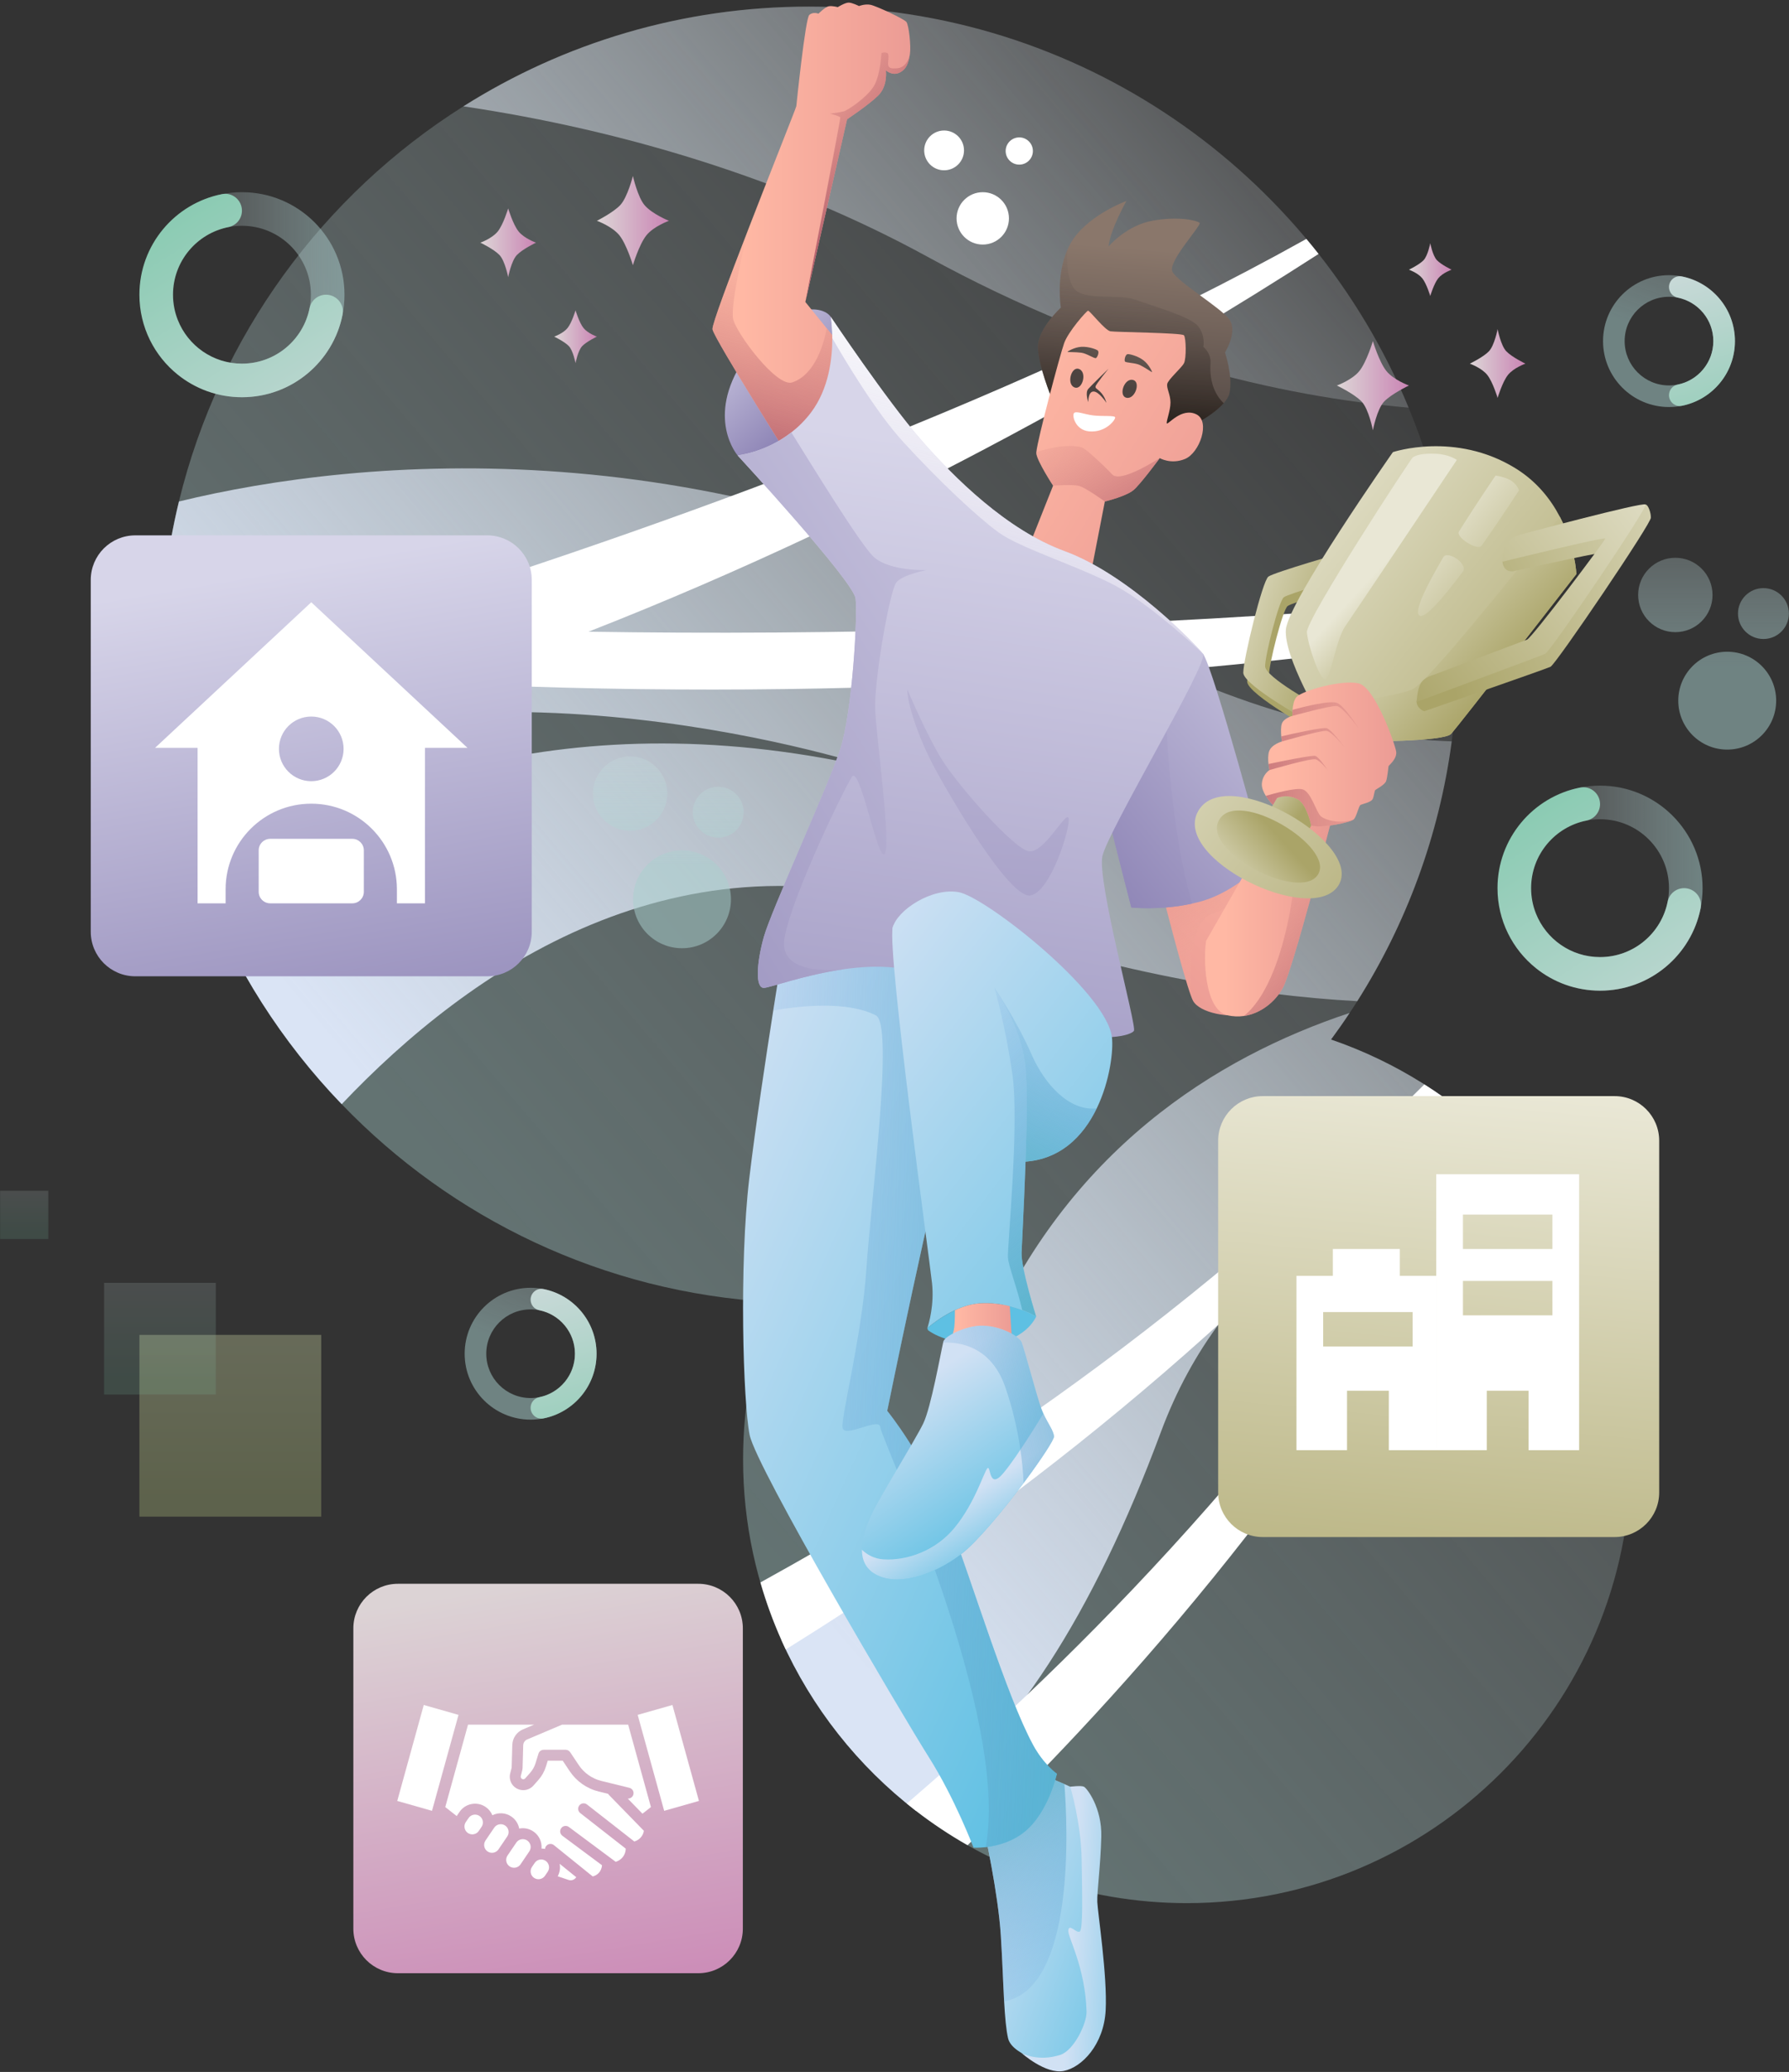 <svg width="562" height="651" viewBox="0 0 562 651" fill="none" xmlns="http://www.w3.org/2000/svg">
<rect x="0" y="0" width="562" height="651" fill="#333333" stroke="none"/>
<path opacity="0.41" d="M512.292 458.533C512.292 535.537 449.863 597.96 372.859 597.96C340.793 597.96 311.253 587.132 287.696 568.934C269.56 554.929 254.972 536.553 245.509 515.377C237.748 498.017 233.432 478.783 233.432 458.533C233.432 441.132 236.623 424.471 242.449 409.107C189.454 406.102 141.881 382.847 107.345 346.938C88.605 327.464 73.708 304.264 63.868 278.553C59.682 267.629 56.416 256.245 54.158 244.504C51.736 231.961 50.474 219.012 50.474 205.762C50.474 189.156 52.464 173.024 56.21 157.571C68.843 105.489 101.499 61.23 145.566 33.412C177 13.56 214.239 2.074 254.162 2.074C339.146 2.074 411.978 54.121 442.507 128.085C452.395 152.026 457.85 178.253 457.85 205.762C457.85 214.977 457.239 224.042 456.052 232.935C452.093 262.647 441.718 290.342 426.375 314.571C425.599 315.813 424.796 317.041 423.98 318.263C422.107 321.097 420.151 323.889 418.134 326.62C438.465 333.592 456.67 345.134 471.533 360.024C496.716 385.248 512.292 420.072 512.292 458.533Z" fill="url(#paint0_linear_10_4921)"/>
<path d="M291.305 80.642C246.957 56.351 195.726 40.857 145.565 33.412C177 13.56 214.239 2.074 254.162 2.074C339.146 2.074 411.978 54.121 442.507 128.085C402.845 124.627 350.022 112.811 291.305 80.642Z" fill="url(#paint1_linear_10_4921)"/>
<path d="M456.052 232.935C452.093 262.647 441.718 290.342 426.375 314.571C392.408 312.718 348.781 305.548 296.28 287.309C213.416 258.53 147.302 304.765 107.345 346.938C88.605 327.464 73.708 304.264 63.868 278.553C107.674 247.99 178.674 218.813 276.662 241.924C272.936 240.668 149.848 199.895 54.158 244.504C51.736 231.961 50.474 219.012 50.474 205.762C50.474 189.156 52.464 173.024 56.21 157.571C113.088 143.669 224.697 133.383 341.397 197.651C385.91 222.169 424.055 231.878 456.052 232.935Z" fill="url(#paint2_linear_10_4921)"/>
<path d="M471.533 360.024C426.944 371.964 384.174 397.408 364.666 449.99C343.209 507.822 317.888 546.42 287.696 568.934C269.56 554.929 254.972 536.553 245.509 515.377C264.276 501.996 286.584 475.16 309.256 422.248C335.29 361.486 381.951 332.22 423.98 318.263C422.107 321.097 420.151 323.889 418.134 326.62C438.465 333.592 456.67 345.134 471.533 360.024Z" fill="url(#paint3_linear_10_4921)"/>
<path d="M184.864 198.481C281.55 160.642 364.917 111.559 414.225 79.787C412.968 78.192 411.686 76.62 410.384 75.064C315.33 128.145 194.63 170.24 110.248 196.176C87.57 195.119 67.698 193.852 50.898 192.59C50.619 196.945 50.474 201.336 50.474 205.762C50.474 206.549 50.493 207.332 50.502 208.118C55.437 208.611 60.359 209.089 65.254 209.536C60.088 211.014 55.213 212.39 50.638 213.667C50.967 222.274 51.822 230.743 53.189 239.044C82.752 232.611 111.971 224.293 140.371 214.71C272.41 220.946 384.372 211.202 457.772 200.239C457.671 196.451 457.459 192.69 457.154 188.956C351.702 197.829 259.257 199.649 184.864 198.481Z" fill="white"/>
<path d="M453.314 344.645C451.394 343.286 449.435 341.978 447.444 340.715C367.246 421.182 289.58 469.215 238.876 497.202C240.677 503.45 242.892 509.523 245.509 515.377C245.941 516.344 246.396 517.299 246.849 518.254C294.991 488.246 373.792 434.685 453.314 344.645Z" fill="white"/>
<path d="M472.009 360.512C471.849 360.351 471.693 360.185 471.533 360.024C470.094 358.582 468.614 357.182 467.114 355.805C401.015 461.323 328.956 528.684 284.867 566.679C285.802 567.441 286.741 568.197 287.696 568.934C292.841 572.909 298.271 576.531 303.951 579.767C344.975 539.829 412.442 468.962 472.009 360.512Z" fill="white"/>
<path d="M384.817 110.745C384.817 110.745 387.308 118.039 386.278 123.357C386.066 124.441 385.4 125.567 384.419 126.685C380.603 131.063 372.129 135.283 368.437 135.962C363.806 136.827 330.354 125.025 330.354 125.025C330.354 125.025 326.065 114.629 326.065 108.961C326.065 103.286 333.27 96.651 333.27 96.651C333.27 96.651 331.63 86.907 335.322 78.46C335.589 77.842 335.885 77.238 336.214 76.641C340.969 67.968 353.458 63.288 353.849 63.151C353.691 63.439 348.785 72.154 348.236 77.437C348.236 77.437 353.856 70.775 362.172 69.32C370.496 67.865 376.075 69.32 376.843 70.006C377.612 70.692 366.893 82.097 368.266 85.274C369.638 88.451 383.444 96.596 386.189 100.37C388.934 104.144 384.817 110.745 384.817 110.745Z" fill="url(#paint4_linear_10_4921)"/>
<path d="M384.419 126.685C380.603 131.063 372.129 135.283 368.437 135.962C363.806 136.827 330.354 125.025 330.354 125.025C330.354 125.025 326.065 114.629 326.065 108.961C326.065 103.286 333.27 96.651 333.27 96.651C333.27 96.651 331.63 86.907 335.322 78.46C335.274 78.975 334.601 86.173 337.202 90.365C339.906 94.709 351.338 92.19 356.601 94.139C361.864 96.081 373.755 99.395 376.274 102.373C378.785 105.345 378.01 108.961 378.01 108.961C378.01 108.961 380.501 110.944 380.274 114.094C380.096 116.564 380.089 122.561 384.419 126.685Z" fill="url(#paint5_linear_10_4921)"/>
<path d="M372.266 144.204C367.868 146.036 364.32 143.943 364.32 143.943C364.32 143.943 364.32 143.943 364.313 143.95C364.313 143.95 364.313 143.95 364.313 143.957C364.073 144.279 358.35 152.047 356.086 153.982C355.674 154.332 355.118 154.675 354.487 154.997C351.591 156.479 347.076 157.577 347.076 157.577L345.772 164.295L342.65 180.366C342.65 180.366 334.299 180.139 330.182 178.884C326.065 177.621 322.291 174.08 322.291 174.08L328.041 159.588L330.82 152.589C330.82 152.589 325.722 144.801 325.55 142.399C325.544 142.317 325.55 142.193 325.564 142.049C325.914 138.014 333.03 111.335 334.299 107.801C335.617 104.144 341.278 97.742 341.792 97.625C342.307 97.508 347.062 103.766 348.826 104.089C350.445 104.384 371.237 104.542 371.923 105.345C372.609 106.148 372.726 112.666 371.923 114.148C371.127 115.638 366.893 119.295 366.667 120.667C366.434 122.04 367.696 123.988 367.696 126.5C367.696 129.018 366.324 132.332 366.55 133.019C366.777 133.705 371.182 127.817 375.896 130.219C380.253 132.435 376.898 142.282 372.266 144.204Z" fill="url(#paint6_linear_10_4921)"/>
<path d="M349.471 149.144C345.574 145.089 340.866 140.807 339.672 140.512C333.901 139.085 325.564 142.049 325.564 142.049C325.551 142.193 325.544 142.317 325.551 142.399C325.722 144.801 330.82 152.589 330.82 152.589C330.82 152.589 336.904 152.115 339.017 152.692C341.13 153.261 347.076 157.577 347.076 157.577C347.076 157.577 351.591 156.479 354.487 154.997C355.118 154.675 355.674 154.332 356.086 153.982C358.35 152.047 364.073 144.279 364.313 143.957C364.313 143.95 364.313 143.95 364.313 143.95C363.929 144.114 352.255 151.777 349.471 149.144Z" fill="url(#paint7_linear_10_4921)"/>
<path d="M356.029 119.412C358.425 120.145 356.472 125.673 353.799 124.958C351.264 124.28 353.227 118.554 356.029 119.412Z" fill="url(#paint8_linear_10_4921)"/>
<path d="M354.23 111.269C353.504 111.385 353.148 113.048 353.371 113.542C353.595 114.036 356.544 113.934 358.148 114.718C359.752 115.502 361.862 117.009 361.91 116.918C361.958 116.827 361.01 114.596 359.2 113.201C357.389 111.807 354.739 111.188 354.23 111.269Z" fill="url(#paint9_linear_10_4921)"/>
<path d="M338.837 115.9C336.437 115.179 334.99 120.86 337.609 121.751C340.094 122.596 341.643 116.744 338.837 115.9Z" fill="url(#paint10_linear_10_4921)"/>
<path d="M344.856 110.13C345.395 110.629 344.767 112.209 344.307 112.496C343.847 112.783 341.451 111.06 339.682 110.82C337.913 110.581 335.321 110.662 335.332 110.56C335.342 110.457 337.37 109.129 339.65 108.975C341.93 108.821 344.477 109.779 344.856 110.13Z" fill="url(#paint11_linear_10_4921)"/>
<path d="M348.238 115.837C348.238 115.837 343.177 120.741 341.89 122.173C340.781 123.407 341.89 126.359 341.89 126.359C341.89 126.359 341.762 123.1 343.477 123.014C345.193 122.928 347.566 126.559 347.566 126.559C347.566 126.559 347.137 124.572 345.564 123.043C344.517 122.024 344.078 122.071 344.163 121.413C344.249 120.755 348.238 115.837 348.238 115.837Z" fill="url(#paint12_linear_10_4921)"/>
<path d="M343.277 130.505C346.331 130.899 350.139 130.448 350.31 131.134C350.482 131.82 347.394 136.023 342.133 135.537C337.725 135.13 336.687 130.448 337.416 129.762C338.145 129.075 340.508 130.147 343.277 130.505Z" fill="white"/>
<path d="M402.918 307.77C401.889 311.373 397.943 316.691 392.111 318.406C386.278 320.122 376.843 318.235 374.785 314.461C374.627 314.179 374.442 313.733 374.229 313.157C371.56 306.069 364.663 278.779 364.663 278.779L393.483 267.8C393.483 267.8 395.061 273.289 396.935 280.213C399.879 291.11 403.55 305.568 402.918 307.77Z" fill="url(#paint13_linear_10_4921)"/>
<path d="M396.935 280.213C392.324 282.272 384.405 285.771 380.274 287.411C374.798 289.58 373.481 301.938 374.229 313.157C371.56 306.069 364.663 278.779 364.663 278.779L393.483 267.8C393.483 267.8 395.061 273.289 396.935 280.213Z" fill="url(#paint14_linear_10_4921)"/>
<path d="M397.429 270.373C397.429 270.373 388.508 280.151 377.186 283.239C376.294 283.479 375.409 283.699 374.531 283.891C364.279 286.149 355.4 285.126 355.4 285.126C355.4 285.126 349.567 262.482 348.709 258.708C348.023 255.689 347.776 243.886 351.303 232.434C352.188 229.572 353.307 226.732 354.713 224.055C361.747 210.675 377.92 205.412 377.92 205.412C381.42 210.448 397.429 270.373 397.429 270.373Z" fill="url(#paint15_linear_10_4921)"/>
<path d="M374.531 283.891C364.279 286.149 355.4 285.126 355.4 285.126C355.4 285.126 349.567 262.482 348.709 258.708C348.023 255.689 347.776 243.886 351.303 232.434L366.488 229.696C366.488 229.696 368.087 262.839 374.531 283.891Z" fill="url(#paint16_linear_10_4921)"/>
<path d="M343.446 632.454C342.307 646.631 332.241 649.149 332.241 649.149C332.241 649.149 318.058 646.288 316.685 640.455C316.068 637.827 315.718 633.758 315.436 628.831C315.1 622.841 314.874 615.588 314.4 608.15C313.542 594.597 309.254 575.384 309.254 575.384C309.254 575.384 308.698 567.404 313.302 562.154C318.195 556.576 324.919 556.74 324.919 556.74C324.919 556.74 330.134 558.696 334.375 560.556C337.092 561.749 339.405 562.909 339.672 563.492C340.359 564.975 341.388 571.384 341.848 577.1C342.307 582.815 341.621 595.627 341.621 600.087C341.621 604.547 344.592 618.271 343.446 632.454Z" fill="url(#paint17_linear_10_4921)"/>
<path d="M315.436 628.831C315.1 622.841 314.874 615.588 314.4 608.15C313.542 594.597 309.254 575.384 309.254 575.384C309.254 575.384 308.698 567.404 313.302 562.154C318.195 556.576 324.919 556.74 324.919 556.74C324.919 556.74 330.134 558.696 334.375 560.556C335.329 572.68 338.074 624.824 315.436 628.831Z" fill="url(#paint18_linear_10_4921)"/>
<path d="M336.213 561.39C336.213 561.39 339.603 560.933 340.518 561.39C341.433 561.848 346.194 567.95 345.965 577.1C345.736 586.249 344.592 594.369 344.707 597.571C344.821 600.773 347.909 620.901 347.337 631.652C346.765 642.402 339.86 649.578 334.156 650.693C328.452 651.808 320.904 645.059 320.904 645.059C320.904 645.059 325.98 647.949 333.099 645.633C337.356 644.248 341.448 635.768 341.333 631.995C340.904 617.928 335.364 608.517 335.586 606.52C335.844 604.204 338.188 607.6 339.217 606.874C340.247 606.148 339.961 595.455 339.789 584.133C339.618 572.811 336.213 561.39 336.213 561.39Z" fill="url(#paint19_linear_10_4921)"/>
<path d="M332.014 557.317C332.014 557.317 329.496 568.865 322.463 575.041C318.236 578.746 313.089 579.982 309.645 580.379C307.353 580.64 305.823 580.53 305.823 580.53C305.823 580.53 299.99 565.091 291.756 552.054C283.522 539.016 237.547 461.134 235.488 450.841C233.43 440.548 232.174 397.318 235.372 370.33C237.32 353.903 240.628 332.068 242.913 317.48C244.388 308.093 245.438 301.711 245.438 301.711C245.438 301.711 262.25 289.586 278.718 291.302C295.187 293.017 314.057 305.712 314.057 305.712C314.057 305.712 306.509 326.641 299.647 350.314C292.785 373.988 278.718 443.293 278.718 443.293C278.718 443.293 290.383 457.531 297.931 477.431C305.48 497.33 316.115 532.669 324.466 548.163C327.836 554.421 332.014 557.317 332.014 557.317Z" fill="url(#paint20_linear_10_4921)"/>
<path d="M332.014 557.317C332.014 557.317 329.496 568.865 322.462 575.041C318.236 578.746 313.089 579.982 309.644 580.38C317.398 538.996 276.652 451.692 276.529 448.439C276.399 445.008 264.994 452.213 264.651 448.439C264.308 444.665 270.827 419.276 272.199 398.347C273.572 377.419 280.879 321.981 275.17 319.045C266.318 314.495 251.751 315.964 242.913 317.48C244.388 308.093 245.438 301.711 245.438 301.711C245.438 301.711 262.249 289.586 278.718 291.302C295.186 293.017 314.057 305.712 314.057 305.712C314.057 305.712 306.509 326.641 299.647 350.314C292.785 373.988 278.718 443.293 278.718 443.293C278.718 443.293 290.383 457.531 297.931 477.431C305.479 497.33 316.115 532.669 324.466 548.163C327.835 554.421 332.014 557.317 332.014 557.317Z" fill="url(#paint21_linear_10_4921)"/>
<path d="M260.991 99.577C260.991 99.577 266.39 118.619 256.417 131.077C246.444 143.534 231.714 143.085 231.714 143.085C231.714 143.085 221.51 131.344 233.658 113.007C245.781 94.709 258.281 95.575 260.991 99.577Z" fill="url(#paint22_linear_10_4921)"/>
<path d="M285.84 17.012C285.449 19.454 284.935 21.643 282.622 22.803C280.303 23.963 278.292 22.117 278.292 22.117C278.292 22.117 278.978 27.003 275.843 30.049C272.714 33.096 266.106 37.467 266.106 37.467L253.027 94.716C253.006 94.825 252.993 94.88 252.993 94.88L259.717 103.163L268.994 114.581C268.994 114.581 270.367 129.416 263.738 139.023C257.103 148.629 251.133 148.89 251.133 148.89C251.133 148.89 224.282 106.429 223.823 103.458C223.617 102.106 229.003 87.716 234.966 72.318C234.973 72.298 234.973 72.284 234.973 72.277C234.98 72.27 234.98 72.263 234.98 72.263C242.144 53.75 250.111 33.816 250.159 33.35C250.241 32.492 252.986 5.82 254.228 4.701C255.47 3.59 257.103 4.303 257.103 4.303C257.103 4.303 259.278 2.128 260.417 1.957C261.563 1.785 263.162 2.245 263.162 2.245C263.162 2.245 265.454 0.818 266.593 0.818C267.739 0.818 269.852 1.902 269.852 1.902C269.852 1.902 271.684 1.161 273.455 1.504C275.232 1.847 283.919 5.902 284.722 6.877C285.525 7.851 286.225 14.569 285.84 17.012Z" fill="url(#paint23_linear_10_4921)"/>
<path d="M285.84 17.012C285.449 19.454 284.935 21.643 282.622 22.803C280.303 23.963 278.292 22.117 278.292 22.117C278.292 22.117 278.979 27.003 275.843 30.049C272.714 33.096 266.106 37.467 266.106 37.467L253.027 94.716C253.672 91.367 264.129 37.316 263.965 36.898C263.793 36.465 260.705 35.697 260.705 35.697C260.705 35.697 263.704 35.353 264.994 35.01C266.284 34.667 271.938 30.893 274.258 27.462C276.577 24.031 276.831 17.039 276.893 16.765C276.961 16.483 278.354 16.312 278.869 16.765C279.383 17.211 278.848 19.743 279.02 20.429C279.191 21.115 279.404 21.671 281.847 21.458C284.29 21.245 285.463 18.926 285.84 17.012Z" fill="url(#paint24_linear_10_4921)"/>
<path d="M263.738 139.023C257.103 148.629 251.133 148.89 251.133 148.89C251.133 148.89 224.282 106.429 223.823 103.458C223.617 102.106 229.003 87.717 234.966 72.319C234.658 73.581 229.175 95.868 230.341 100.37C231.542 105.002 244.017 121.765 248.868 120.153C256.259 117.689 258.914 107.472 259.717 103.163L268.994 114.581C268.994 114.581 270.367 129.416 263.738 139.023Z" fill="url(#paint25_linear_10_4921)"/>
<path d="M356.216 323.896C355.228 325.268 347.68 327.67 330.869 323.896C314.057 320.122 304.107 309.829 286.266 305.026C280.18 303.386 273.174 303.489 266.47 304.346C266.099 304.388 265.722 304.436 265.351 304.49C252.87 306.233 241.705 310.399 239.949 310.399C237.204 310.399 237.664 302.624 239.949 294.39C242.234 286.155 260.191 247.043 263.965 235.377C267.739 223.712 269.455 193.52 268.769 188.03C268.082 182.541 231.714 143.085 231.714 143.085C231.714 143.085 240.422 142.234 248.595 135.86C250.763 134.178 252.897 132.099 254.818 129.54C260.418 122.081 261.474 112.536 261.454 106.244C261.44 102.257 260.994 99.574 260.994 99.574C260.994 99.574 278.375 125.587 289.128 137.939C299.874 150.29 316.342 166.532 334.416 173.161C354.933 180.695 375.848 202.825 377.907 205.398C377.914 205.405 377.921 205.412 377.921 205.412C379.931 207.93 348.023 261.11 346.308 269.001C344.592 276.892 357.198 322.523 356.216 323.896Z" fill="url(#paint26_linear_10_4921)"/>
<path d="M377.907 205.398C377.419 204.938 361.685 190.027 350.315 183.996C338.773 177.868 320.459 172.248 313.597 167.218C306.735 162.182 295.07 151.203 283.864 138.995C275.136 129.478 265.351 113.044 261.453 106.244C261.44 102.257 260.994 99.574 260.994 99.574C260.994 99.574 278.375 125.587 289.127 137.939C299.873 150.29 316.342 166.532 334.416 173.161C354.933 180.695 375.848 202.825 377.907 205.398Z" fill="url(#paint27_linear_10_4921)"/>
<path d="M291.186 179.11C291.186 179.11 283.638 180.482 281.58 183.001C279.521 185.512 274.485 214.106 274.944 223.252C275.404 232.406 279.974 265.343 277.915 268.315C275.857 271.286 270.141 240.181 267.623 244.071C265.111 247.955 248.862 281.352 246.467 294.616C244.388 306.089 260.843 304.998 265.351 304.49C252.87 306.233 241.705 310.398 239.949 310.398C237.204 310.398 237.664 302.624 239.949 294.39C242.234 286.155 260.191 247.043 263.965 235.377C267.739 223.712 269.455 193.52 268.769 188.03C268.082 182.541 231.714 143.085 231.714 143.085C231.714 143.085 240.422 142.234 248.595 135.859C254.413 145.185 270.326 171.205 274.485 174.993C279.521 179.57 291.186 179.11 291.186 179.11Z" fill="url(#paint28_linear_10_4921)"/>
<path d="M285.065 216.679C284.894 220.624 288.325 231.432 293.471 241.039C298.618 250.645 317.145 282.381 323.664 281.352C330.182 280.323 336.53 259.223 335.672 256.992C334.814 254.762 327.952 268.315 323.149 267.457C318.346 266.599 300.848 246.7 295.873 238.637C290.898 230.574 285.065 216.679 285.065 216.679Z" fill="url(#paint29_linear_10_4921)"/>
<path d="M418.357 257.336C418.357 257.336 406.15 304.621 402.987 310.398C400.592 314.783 396.029 318.468 390.745 319.223C389.078 319.463 387.335 319.408 385.564 318.99C378.215 317.247 378.044 300.565 378.901 295.591L400.489 257.857L404.119 251.503C404.119 251.503 409.437 248.072 413.554 250.474C417.671 252.875 418.357 257.336 418.357 257.336Z" fill="url(#paint30_linear_10_4921)"/>
<path d="M418.357 257.336C418.357 257.336 406.15 304.621 402.987 310.398C400.592 314.783 396.029 318.468 390.745 319.223C404.208 308.56 408.284 271.718 406.575 265.995C405.677 262.976 402.911 259.998 400.489 257.857L404.119 251.503C404.119 251.503 409.437 248.072 413.554 250.474C417.671 252.875 418.357 257.336 418.357 257.336Z" fill="url(#paint31_linear_10_4921)"/>
<path d="M423.115 184.325C423.115 184.325 406.079 189.259 404.514 190.4C402.95 191.542 398.641 208.662 398.641 212.087C398.641 215.513 415.281 224.573 415.281 224.573L414.08 230.402C414.08 230.402 391.779 218.223 391.779 214.106C391.779 209.988 397.783 185.286 399.664 183.913C401.545 182.541 423.801 176.136 423.801 176.136L423.115 184.325Z" fill="url(#paint32_linear_10_4921)"/>
<path d="M421.902 181.58C421.902 181.58 404.867 186.514 403.302 187.656C401.737 188.797 397.428 205.917 397.428 209.343C397.428 212.768 414.068 221.829 414.068 221.829L412.868 227.658C412.868 227.658 390.566 215.478 390.566 211.361C390.566 207.244 396.571 182.541 398.452 181.169C400.333 179.796 422.589 173.392 422.589 173.392L421.902 181.58Z" fill="url(#paint33_linear_10_4921)"/>
<path d="M495.21 180.366C495.21 180.366 458.156 228.056 455.871 230.574C453.579 233.092 427.449 232.976 427.449 232.976L418.879 228.57L415.441 226.8C415.441 226.8 403.261 206.558 403.947 197.809C404.633 189.06 437.57 142.056 437.57 142.056C437.57 142.056 457.127 135.482 475.997 147.086C482.756 151.244 487.148 156.877 489.995 162.333C494.84 171.617 495.21 180.366 495.21 180.366Z" fill="url(#paint34_linear_10_4921)"/>
<path d="M495.21 180.366C495.21 180.366 458.156 228.056 455.871 230.574C453.579 233.092 427.449 232.976 427.449 232.976L418.879 228.57L424.073 220.542C424.073 220.542 437.57 218.909 443.52 216.679C448.076 214.97 476.82 179.028 489.995 162.333C494.84 171.617 495.21 180.366 495.21 180.366Z" fill="url(#paint35_linear_10_4921)"/>
<path d="M427.449 232.976L405.491 270.373L393.654 263.34L415.441 226.8L427.449 232.976Z" fill="url(#paint36_linear_10_4921)"/>
<path d="M376.5 254.66C367.616 269.585 412.01 291.302 420.416 278.264C428.822 265.227 385.383 239.735 376.5 254.66Z" fill="url(#paint37_linear_10_4921)"/>
<path d="M383.032 257.526C377.097 267.496 408.384 283.541 414 274.831C419.616 266.121 388.967 247.555 383.032 257.526Z" fill="url(#paint38_linear_10_4921)"/>
<path d="M518.588 162.614C518.693 161.443 517.855 158.61 516.94 158.524C516.94 158.524 515.137 160.203 514.124 162.556C504.134 164.626 478.675 172.22 478.675 172.22C478.675 172.22 477.191 172.777 475.925 173.821L472.681 173.563L471.994 176.48C471.994 176.48 472.109 179.796 475.311 179.51C475.527 179.491 475.714 179.445 475.884 179.382C480.082 178.446 506.056 172.676 505.951 173.307C505.837 173.993 482.964 204.471 481.334 205.072C479.704 205.672 451.971 216.137 451.971 216.137C451.971 216.137 451.542 216.236 450.952 216.474C450.842 216.169 450.724 215.973 450.665 215.993C450.494 216.05 444.947 218.394 445.033 220.539C445.119 222.683 447.406 223.484 447.406 223.484C447.406 223.484 485.365 210.304 487.081 209.501C488.796 208.698 519.389 163.529 518.588 162.614Z" fill="url(#paint39_linear_10_4921)"/>
<path d="M477.026 168.131C477.026 168.131 516.139 157.609 516.94 158.524C517.74 159.439 487.148 204.609 485.432 205.412C483.717 206.214 445.033 220.539 445.033 220.539C445.033 220.539 445.176 216.564 446.376 214.62C447.577 212.676 450.322 212.047 450.322 212.047C450.322 212.047 478.056 201.583 479.685 200.982C481.315 200.382 504.188 169.904 504.302 169.217C504.417 168.531 471.994 176.48 471.994 176.48C471.994 176.48 471.823 173.22 472.966 171.219C474.11 169.217 477.026 168.131 477.026 168.131Z" fill="url(#paint40_linear_10_4921)"/>
<path d="M436.198 240.75C436.143 241.039 435.855 244.181 435.457 245.382C435.052 246.583 432.424 247.9 432.081 248.189C431.738 248.47 431.683 250.014 431.223 251.043C430.764 252.072 428.081 252.587 427.449 252.875C426.818 253.163 426.193 256.533 425.274 257.452C424.361 258.365 415.201 260.348 411.935 259.401C411.935 259.401 410.521 252.663 407.721 251.16C404.208 249.273 401.154 250.755 401.154 250.755L399.878 252.903C399.878 252.903 398.643 251.674 397.641 250.062C396.928 248.902 396.331 247.544 396.399 246.302C396.571 243.324 398.801 241.951 398.801 241.951C398.801 241.951 398.616 241.141 398.485 240.05C398.348 238.815 398.293 237.223 398.684 236.064C399.432 233.888 402.705 232.976 402.705 232.976C402.705 232.976 402.595 232.29 402.506 231.37V231.363C402.39 230.073 402.328 228.317 402.705 227.315C403.343 225.599 406.047 224.913 406.047 224.913C406.047 224.913 405.978 224.097 406.047 223.026C406.129 221.729 406.411 220.062 407.262 219.026C408.805 217.139 421.274 213.474 426.763 214.709C431.957 215.869 438.257 233.834 438.6 236.146C438.943 238.465 436.253 240.469 436.198 240.75Z" fill="url(#paint41_linear_10_4921)"/>
<path d="M426.749 228.783C426.454 228.385 421.726 221.99 419.901 221.825C418.014 221.654 406.047 224.913 406.047 224.913C406.047 224.913 405.978 224.097 406.047 223.026C409.663 222.045 418.22 219.883 420.203 220.926C422.653 222.216 426.516 228.399 426.749 228.783Z" fill="url(#paint42_linear_10_4921)"/>
<path d="M422.221 234.63C421.768 234.074 418.323 229.792 416.642 229.627C414.844 229.463 402.705 232.976 402.705 232.976C402.705 232.976 402.596 232.29 402.506 231.37V231.363C406.315 230.485 415.523 228.44 416.772 228.804C418.261 229.229 421.781 234.033 422.221 234.63Z" fill="url(#paint43_linear_10_4921)"/>
<path d="M417.095 241.937C416.916 241.725 414.7 239.014 413.328 238.582C411.894 238.122 398.801 241.951 398.801 241.951C398.801 241.951 398.616 241.141 398.485 240.05C402.609 239.186 412.346 237.182 413.252 237.518C414.378 237.937 416.937 241.704 417.095 241.937Z" fill="url(#paint44_linear_10_4921)"/>
<path d="M425.274 257.452C424.362 258.365 415.201 260.348 411.935 259.401C411.935 259.401 410.521 252.663 407.721 251.16C404.208 249.273 401.155 250.755 401.155 250.755L399.878 252.903C399.878 252.903 398.643 251.674 397.641 250.062C400.215 249.307 407.083 247.413 409.21 248.017C411.839 248.758 413.499 255.16 414.872 256.423C416.244 257.679 421.13 259.024 425.274 257.452Z" fill="url(#paint45_linear_10_4921)"/>
<path d="M457.641 144.522C457.641 144.522 425.448 192.662 422.589 196.779C419.73 200.896 418.068 212.848 416.383 213.419C414.698 213.991 410.866 202.784 410.552 198.666C410.237 194.549 443.265 144.01 443.832 143.685C445.033 142.999 446.662 142.399 451.008 142.57C455.354 142.742 457.641 144.522 457.641 144.522Z" fill="url(#paint46_linear_10_4921)"/>
<path d="M459.563 179.57C459.515 179.632 459.481 179.686 459.439 179.741C453.229 188.037 447.397 194.796 445.805 193.348C444.213 191.901 448.234 183.865 453.422 175.061C454.897 172.804 461.306 177.333 459.563 179.57Z" fill="url(#paint47_linear_10_4921)"/>
<path d="M477.198 154.064C477.198 154.064 471.811 162.388 465.478 171.397C465.457 171.425 465.43 171.452 465.409 171.486V171.493C464.229 173.12 457.237 168.893 458.328 166.999C458.328 166.992 458.335 166.978 458.342 166.971C464.188 157.639 469.821 149.432 469.821 149.432C469.821 149.432 472.395 149.72 474.453 150.86C476.512 152.006 477.198 154.064 477.198 154.064Z" fill="url(#paint48_linear_10_4921)"/>
<path d="M435.512 116.552C433.225 113.693 431.281 107.175 431.281 107.175C431.281 107.175 429.337 113.693 427.049 116.552C424.762 119.412 419.959 121.127 419.959 121.127C419.959 121.127 425.448 123.757 427.736 126.159C430.023 128.561 431.281 135.194 431.281 135.194C431.281 135.194 432.539 128.561 434.826 126.159C437.113 123.757 442.603 121.127 442.603 121.127C442.603 121.127 437.8 119.412 435.512 116.552Z" fill="url(#paint49_linear_10_4921)"/>
<path d="M467.199 117.788C468.963 119.993 470.463 125.022 470.463 125.022C470.463 125.022 471.962 119.993 473.727 117.788C475.491 115.583 479.196 114.259 479.196 114.259C479.196 114.259 474.962 112.23 473.197 110.378C471.433 108.525 470.463 103.408 470.463 103.408C470.463 103.408 469.492 108.525 467.728 110.378C465.963 112.23 461.729 114.259 461.729 114.259C461.729 114.259 465.434 115.583 467.199 117.788Z" fill="url(#paint50_linear_10_4921)"/>
<path d="M446.799 87.443C448.153 89.135 449.304 92.993 449.304 92.993C449.304 92.993 450.454 89.135 451.808 87.443C453.162 85.751 456.005 84.736 456.005 84.736C456.005 84.736 452.756 83.179 451.402 81.757C450.048 80.336 449.304 76.41 449.304 76.41C449.304 76.41 448.559 80.336 447.206 81.757C445.852 83.179 442.603 84.736 442.603 84.736C442.603 84.736 445.446 85.751 446.799 87.443Z" fill="url(#paint51_linear_10_4921)"/>
<path d="M194.591 73.952C196.878 76.811 198.822 83.329 198.822 83.329C198.822 83.329 200.766 76.811 203.054 73.952C205.341 71.092 210.144 69.377 210.144 69.377C210.144 69.377 204.953 67.304 202.512 64.492C200.338 61.987 198.822 55.31 198.822 55.31C198.822 55.31 197.119 62.058 194.831 64.459C192.544 66.861 187.5 69.377 187.5 69.377C187.5 69.377 192.303 71.092 194.591 73.952Z" fill="url(#paint52_linear_10_4921)"/>
<path d="M162.904 72.716C161.14 70.511 159.64 65.482 159.64 65.482C159.64 65.482 158.141 70.511 156.376 72.716C154.612 74.922 150.907 76.245 150.907 76.245C150.907 76.245 155.141 78.274 156.906 80.126C158.67 81.979 159.64 87.096 159.64 87.096C159.64 87.096 160.611 81.979 162.375 80.126C164.14 78.274 168.374 76.245 168.374 76.245C168.374 76.245 164.669 74.922 162.904 72.716Z" fill="url(#paint53_linear_10_4921)"/>
<path d="M183.304 103.061C181.95 101.369 180.799 97.511 180.799 97.511C180.799 97.511 179.649 101.369 178.295 103.061C176.941 104.753 174.098 105.768 174.098 105.768C174.098 105.768 177.347 107.325 178.701 108.746C180.055 110.168 180.799 114.094 180.799 114.094C180.799 114.094 181.544 110.168 182.897 108.746C184.251 107.325 187.5 105.768 187.5 105.768C187.5 105.768 184.657 104.753 183.304 103.061Z" fill="url(#paint54_linear_10_4921)"/>
<path d="M344.531 348.256C340.29 357.032 332.831 364.875 320.459 365.067C307.902 365.259 297.424 347.768 290.329 329.749C283.432 312.258 279.734 294.273 280.42 291.515C281.806 285.929 292.785 278.779 301.191 280.323C309.597 281.867 347.454 311.545 349.293 325.838C349.801 329.749 348.778 339.472 344.531 348.256Z" fill="url(#paint55_linear_10_4921)"/>
<path d="M344.53 348.256C340.29 357.032 332.831 364.875 320.459 365.067C307.902 365.259 297.424 347.768 290.328 329.749C295.729 325.145 312.403 310.399 312.403 310.399C312.403 310.399 319.087 320.005 324.123 331.444C328.192 340.694 335.919 349.223 344.53 348.256Z" fill="url(#paint56_linear_10_4921)"/>
<path d="M325.496 413.67C325.496 413.67 323.869 412.654 321.132 411.618C317.941 410.411 313.24 409.175 307.881 409.498C299.544 410.006 291.605 417.053 291.31 417.32C291.797 415.838 293.526 409.965 292.785 403.151C291.927 395.26 278.801 299.852 280.42 291.515C282.033 283.184 312.403 310.399 312.403 310.399C312.403 310.399 320.747 322.18 322.12 334.875C323.492 347.569 321.09 388.569 320.919 393.544C320.747 398.519 325.496 413.67 325.496 413.67Z" fill="url(#paint57_linear_10_4921)"/>
<path d="M325.496 413.67C325.496 413.67 323.869 412.654 321.131 411.618C319.485 404.468 316.747 397.586 316.63 395.088C316.458 391.314 320.232 353.176 318.057 337.736C315.889 322.297 312.403 310.399 312.403 310.399C312.403 310.399 320.747 322.18 322.119 334.875C323.492 347.569 321.09 388.569 320.919 393.544C320.747 398.519 325.496 413.67 325.496 413.67Z" fill="url(#paint58_linear_10_4921)"/>
<path d="M307.881 409.498C299.544 410.006 291.605 417.053 291.31 417.321C291.303 417.327 291.303 417.327 291.303 417.327C291.303 417.327 291.303 417.334 291.303 417.341C291.33 417.396 291.413 417.622 291.543 417.966C292.916 418.995 298.35 422.446 309.254 422.247C322.065 422.021 325.496 413.67 325.496 413.67C325.496 413.67 317.831 408.901 307.881 409.498Z" fill="url(#paint59_linear_10_4921)"/>
<path d="M317.863 420.539L317.215 410.399C314.532 409.734 311.346 409.29 307.881 409.498C305.114 409.667 302.392 410.557 299.977 411.68C299.978 414.132 299.908 416.691 299.647 417.789C299.437 418.67 299.135 419.92 298.837 421.15C298.321 423.274 297.817 425.338 297.817 425.338C297.817 425.338 305.251 425.338 309.253 425.338C313.256 425.338 318.059 423.622 318.059 423.622L317.863 420.539Z" fill="url(#paint60_linear_10_4921)"/>
<path d="M331.095 451.301C331.198 452.289 326.998 458.663 321.55 465.958C315.038 474.665 306.742 484.677 301.884 488.348C292.957 495.1 281.806 498.531 274.944 494.585C271.829 492.795 270.765 489.974 270.758 486.928C270.745 483.27 272.261 479.277 273.572 476.347C275.973 470.967 287.467 452.556 290.04 447.238C292.469 442.222 295.502 425.15 296.278 421.856C296.319 421.657 296.36 421.513 296.388 421.417C296.902 419.791 303.593 416.36 308.828 416.531C314.997 416.737 320.061 420.045 320.836 421.506C321.605 422.968 325.722 438.949 327.211 442.833C327.383 443.293 327.568 443.732 327.76 444.151C329.18 447.286 330.896 449.379 331.095 451.301Z" fill="url(#paint61_linear_10_4921)"/>
<path d="M331.095 451.301C331.328 453.469 310.811 481.596 301.884 488.348C292.956 495.1 281.806 498.531 274.944 494.585C271.829 492.794 270.765 489.974 270.758 486.928C272.35 488.444 274.594 489.782 277.606 489.954C284.976 490.379 293.931 487.257 299.873 480.004C306.337 472.113 309.027 462.623 310.166 461.36C311.312 460.104 310.509 468.455 315.203 462.849C319.889 457.243 327.76 444.151 327.76 444.151C329.18 447.286 330.896 449.379 331.095 451.301Z" fill="url(#paint62_linear_10_4921)"/>
<path d="M331.095 451.301C331.198 452.289 326.998 458.663 321.55 465.958C321.337 460.674 320.329 448.824 315.772 435.758C311.298 422.94 301.376 421.616 296.278 421.856C296.319 421.657 296.36 421.513 296.388 421.417C296.902 419.791 303.593 416.36 308.828 416.531C314.997 416.737 320.061 420.045 320.837 421.506C321.605 422.968 325.722 438.949 327.211 442.833C327.383 443.293 327.568 443.732 327.76 444.151C329.181 447.286 330.896 449.379 331.095 451.301Z" fill="url(#paint63_linear_10_4921)"/>
<path d="M219.36 619.984H124.998C117.267 619.984 111 613.717 111 605.986V511.623C111 503.892 117.267 497.625 124.998 497.625H219.36C227.091 497.625 233.358 503.892 233.358 511.623V605.986C233.358 613.717 227.091 619.984 219.36 619.984Z" fill="url(#paint64_linear_10_4921)"/>
<path d="M219.566 565.852L211.236 535.705L200.319 538.813L208.648 568.96L219.566 565.852Z" fill="white"/>
<path d="M124.792 565.852L133.122 535.705L144.039 538.813L135.71 568.96L124.792 565.852Z" fill="white"/>
<path d="M151.274 574.002L150.417 575.271C150.046 575.82 149.483 576.184 148.838 576.308C148.193 576.438 147.535 576.301 146.986 575.93C146.444 575.56 146.073 574.997 145.95 574.352C145.826 573.7 145.956 573.041 146.327 572.499L147.192 571.23C147.953 570.104 149.49 569.809 150.623 570.571C151.748 571.34 152.043 572.877 151.274 574.002Z" fill="white"/>
<path d="M159.351 577.014L156.599 581.07C155.837 582.195 154.294 582.49 153.168 581.729C152.043 580.96 151.748 579.423 152.509 578.298L153.223 577.241L154.115 575.93L155.261 574.242C156.03 573.11 157.567 572.822 158.692 573.584C159.817 574.345 160.112 575.889 159.351 577.014Z" fill="white"/>
<path d="M166.275 581.715L165.156 583.362C165.149 583.375 165.136 583.389 165.129 583.403L164.271 584.672C164.264 584.686 164.25 584.7 164.244 584.713L163.53 585.77C163.159 586.312 162.597 586.683 161.945 586.806C161.787 586.834 161.636 586.847 161.478 586.847C160.991 586.847 160.511 586.703 160.099 586.422C159.55 586.051 159.179 585.496 159.056 584.844C158.932 584.199 159.07 583.54 159.44 582.991L162.192 578.943C162.562 578.394 163.118 578.023 163.77 577.9C163.928 577.872 164.086 577.858 164.237 577.858C164.731 577.858 165.204 578.003 165.623 578.284C166.165 578.654 166.535 579.21 166.659 579.862C166.782 580.507 166.645 581.166 166.275 581.715Z" fill="white"/>
<path d="M172.059 588.103L171.201 589.366C170.433 590.498 168.896 590.793 167.77 590.025C166.638 589.263 166.35 587.719 167.112 586.594L167.969 585.331C168.34 584.782 168.903 584.412 169.548 584.288C170.199 584.164 170.858 584.302 171.4 584.672C171.949 585.043 172.313 585.605 172.443 586.25C172.567 586.896 172.43 587.554 172.059 588.103Z" fill="white"/>
<path d="M143.49 570.572L144.35 569.305C146.176 566.613 149.853 565.909 152.546 567.734C153.533 568.404 154.25 569.323 154.676 570.35C156.521 569.434 158.795 569.507 160.619 570.743C161.971 571.661 162.821 573.045 163.102 574.536C163.109 574.534 163.116 574.532 163.123 574.531C164.67 574.233 166.242 574.557 167.546 575.443C168.85 576.327 169.732 577.667 170.029 579.215C170.131 579.75 170.155 580.287 170.111 580.815C170.484 580.82 170.854 580.859 171.216 580.935C171.243 580.602 171.365 580.273 171.591 579.994C172.186 579.256 173.266 579.142 174.003 579.737L186.19 589.577C186.864 589.412 187.499 589.076 188.013 588.557C188.708 587.853 189.061 586.961 189.111 586.057L176.661 576.79C175.901 576.224 175.744 575.15 176.31 574.39C176.875 573.629 177.949 573.472 178.71 574.037L193.413 584.981C194.166 584.766 194.869 584.346 195.431 583.73C196.185 582.901 196.559 581.868 196.57 580.841L182.287 569.67C181.54 569.086 181.409 568.008 181.992 567.262C182.576 566.515 183.655 566.383 184.4 566.968L199.264 578.593C199.999 578.388 200.686 577.984 201.236 577.385C201.806 576.765 202.146 576.015 202.273 575.236L191.252 563.921C191.161 563.827 191.085 563.725 191.02 563.618L188.103 562.902C188.102 562.902 188.101 562.901 188.1 562.901C184.351 561.979 181.105 559.703 178.961 556.493L176.768 553.208H172.067L171.519 554.99C171.024 556.598 170.208 558.051 169.092 559.31L167.556 561.043C166.471 562.266 164.758 562.757 163.19 562.298C160.991 561.652 159.712 559.406 160.279 557.185L160.708 555.502C160.723 555.445 160.731 555.385 160.733 555.325L160.934 548.26C160.994 546.125 162.304 544.208 164.27 543.373L167.785 541.882H147.027L139.876 567.78L143.473 570.602C143.479 570.592 143.484 570.582 143.49 570.572Z" fill="white"/>
<path d="M172.853 543.46C172.852 543.46 172.85 543.461 172.849 543.462L165.61 546.532C164.875 546.844 164.386 547.56 164.363 548.358L164.163 555.424C164.154 555.735 164.11 556.047 164.033 556.35L163.603 558.033C163.496 558.456 163.739 558.883 164.157 559.006C164.457 559.093 164.782 559 164.988 558.767L166.524 557.034C167.313 556.144 167.89 555.117 168.24 553.981L169.16 550.988C169.382 550.269 170.047 549.778 170.8 549.778H177.686C178.259 549.778 178.794 550.064 179.112 550.54L181.815 554.587C183.481 557.084 186.005 558.853 188.92 559.569C188.92 559.57 188.921 559.57 188.922 559.57L192.233 560.383C192.242 560.385 192.251 560.388 192.26 560.39L197.719 561.732C198.639 561.957 199.201 562.887 198.975 563.807C198.783 564.59 198.082 565.114 197.31 565.114C197.27 565.114 197.229 565.102 197.188 565.099L201.828 569.862L204.482 567.78L197.331 541.882H176.573L172.853 543.46Z" fill="white"/>
<path d="M175.81 585.606C176.07 586.963 175.853 588.337 175.199 589.533L178.645 590.684C179.406 590.936 180.247 590.709 180.782 590.11L181.035 589.825L175.81 585.606Z" fill="white"/>
<path d="M153.051 306.751H42.507C34.776 306.751 28.509 300.484 28.509 292.753V182.209C28.509 174.478 34.776 168.211 42.507 168.211H153.051C160.782 168.211 167.049 174.478 167.049 182.209V292.753C167.049 300.484 160.782 306.751 153.051 306.751Z" fill="url(#paint65_linear_10_4921)"/>
<path d="M97.781 189.228L48.698 234.983H62.072V283.826H70.875V279.414C70.875 264.558 82.918 252.515 97.781 252.515C112.637 252.515 124.686 264.558 124.686 279.414V283.826H133.497V234.983H146.864L97.781 189.228ZM97.781 245.447C92.168 245.447 87.625 240.898 87.625 235.292C87.625 229.686 92.168 225.136 97.781 225.136C103.387 225.136 107.936 229.686 107.936 235.292C107.936 240.898 103.387 245.447 97.781 245.447Z" fill="white"/>
<path d="M110.677 263.559H84.885C82.888 263.559 81.269 265.177 81.269 267.174V280.211C81.269 282.207 82.888 283.826 84.885 283.826H110.677C112.673 283.826 114.292 282.207 114.292 280.211V267.174C114.292 265.177 112.673 263.559 110.677 263.559Z" fill="white"/>
<path d="M507.221 482.94H396.677C388.946 482.94 382.679 476.673 382.679 468.942V358.398C382.679 350.667 388.946 344.4 396.677 344.4H507.221C514.952 344.4 521.219 350.667 521.219 358.398V468.942C521.219 476.673 514.952 482.94 507.221 482.94Z" fill="url(#paint66_linear_10_4921)"/>
<path d="M439.748 400.873V392.426H418.703V400.873H407.271V455.645H423.156V436.96H436.283V455.645H451.18V400.873H439.748ZM443.769 423.057H415.663V412.25H443.769V423.057Z" fill="white"/>
<path d="M451.18 368.951V455.645H467.059V436.96H480.186V455.645H496.071V368.951H451.18ZM487.679 413.279H459.572V402.465H487.679V413.279ZM487.679 392.426H459.572V381.618H487.679V392.426Z" fill="white"/>
<path opacity="0.4" d="M43.794 419.416H100.911V476.533H43.794V419.416Z" fill="url(#paint67_linear_10_4921)"/>
<g opacity="0.4">
<path opacity="0.4" d="M67.786 403.073H32.696V438.163H67.786V403.073Z" fill="url(#paint68_linear_10_4921)"/>
</g>
<g opacity="0.4">
<path opacity="0.4" d="M15.191 374.141H0.037V389.296H15.191V374.141Z" fill="url(#paint69_linear_10_4921)"/>
</g>
<path opacity="0.51" d="M524.299 86.459C512.855 86.459 503.583 95.735 503.583 107.175C503.583 118.618 512.855 127.89 524.299 127.89C535.738 127.89 545.014 118.618 545.014 107.175C545.014 95.735 535.738 86.459 524.299 86.459ZM524.299 121.103C516.605 121.103 510.37 114.868 510.37 107.175C510.37 99.486 516.605 93.246 524.299 93.246C531.992 93.246 538.227 99.486 538.227 107.175C538.227 114.868 531.992 121.103 524.299 121.103Z" fill="url(#paint70_linear_10_4921)"/>
<path d="M524.299 90.188V90.188C524.299 91.801 525.432 93.198 527.014 93.511C533.408 94.775 538.228 100.415 538.228 107.175C538.228 113.939 533.408 119.576 527.014 120.839C525.432 121.152 524.299 122.549 524.299 124.162C524.299 126.282 526.227 127.911 528.308 127.503C537.829 125.636 545.015 117.247 545.015 107.175C545.015 97.108 537.829 88.715 528.308 86.847C526.227 86.439 524.299 88.068 524.299 90.188Z" fill="url(#paint71_linear_10_4921)"/>
<path opacity="0.51" d="M542.592 235.522C551.083 235.522 557.966 228.638 557.966 220.147C557.966 211.656 551.083 204.772 542.592 204.772C534.101 204.772 527.217 211.656 527.217 220.147C527.217 228.638 534.101 235.522 542.592 235.522Z" fill="url(#paint72_linear_10_4921)"/>
<path opacity="0.51" d="M553.969 200.775C558.384 200.775 561.964 197.195 561.964 192.78C561.964 188.364 558.384 184.785 553.969 184.785C549.553 184.785 545.974 188.364 545.974 192.78C545.974 197.195 549.553 200.775 553.969 200.775Z" fill="url(#paint73_linear_10_4921)"/>
<path opacity="0.51" d="M526.294 198.622C532.748 198.622 537.979 193.391 537.979 186.937C537.979 180.484 532.748 175.253 526.294 175.253C519.841 175.253 514.61 180.484 514.61 186.937C514.61 193.391 519.841 198.622 526.294 198.622Z" fill="url(#paint74_linear_10_4921)"/>
<path opacity="0.51" d="M502.641 246.848C484.846 246.848 470.429 261.272 470.429 279.06C470.429 296.854 484.846 311.272 502.641 311.272C520.428 311.272 534.853 296.854 534.853 279.06C534.853 261.272 520.428 246.848 502.641 246.848ZM502.641 300.718C490.678 300.718 480.983 291.023 480.983 279.06C480.983 267.104 490.678 257.402 502.641 257.402C514.604 257.402 524.299 267.104 524.299 279.06C524.299 291.023 514.604 300.718 502.641 300.718Z" fill="url(#paint75_linear_10_4921)"/>
<path d="M529.055 279.058C526.547 279.058 524.374 280.821 523.888 283.281C521.924 293.222 513.159 300.717 502.641 300.717C493.49 300.717 485.669 295.042 482.499 287.022C481.519 284.56 480.983 281.87 480.983 279.058C480.983 268.546 488.478 259.776 498.419 257.811C500.879 257.325 502.641 255.152 502.641 252.645V252.644C502.641 249.347 499.643 246.815 496.407 247.449C481.597 250.352 470.429 263.403 470.429 279.058C470.429 289.233 475.137 298.298 482.499 304.201C488.016 308.623 495.014 311.27 502.641 311.27C518.296 311.27 531.347 300.102 534.25 285.292C534.885 282.056 532.352 279.058 529.055 279.058Z" fill="url(#paint76_linear_10_4921)"/>
<path opacity="0.51" d="M166.687 404.622C155.243 404.622 145.971 413.898 145.971 425.337C145.971 436.781 155.243 446.053 166.687 446.053C178.126 446.053 187.402 436.781 187.402 425.337C187.402 413.898 178.126 404.622 166.687 404.622ZM166.687 439.266C158.993 439.266 152.758 433.031 152.758 425.337C152.758 417.649 158.993 411.409 166.687 411.409C174.38 411.409 180.615 417.649 180.615 425.337C180.615 433.031 174.38 439.266 166.687 439.266Z" fill="url(#paint77_linear_10_4921)"/>
<path d="M166.687 408.351C166.687 409.964 167.82 411.361 169.401 411.674C175.795 412.937 180.615 418.577 180.615 425.338C180.615 432.102 175.795 437.739 169.402 439.002C167.82 439.315 166.687 440.712 166.687 442.325V442.325C166.687 444.445 168.615 446.074 170.695 445.666C180.217 443.799 187.402 435.41 187.402 425.338C187.402 415.27 180.217 406.878 170.696 405.01C168.615 404.602 166.687 406.231 166.687 408.351Z" fill="url(#paint78_linear_10_4921)"/>
<path opacity="0.51" d="M214.247 297.934C222.738 297.934 229.622 291.051 229.622 282.56C229.622 274.068 222.738 267.185 214.247 267.185C205.756 267.185 198.872 274.068 198.872 282.56C198.872 291.051 205.756 297.934 214.247 297.934Z" fill="url(#paint79_linear_10_4921)"/>
<path opacity="0.51" d="M225.624 263.188C230.04 263.188 233.619 259.608 233.619 255.193C233.619 250.777 230.04 247.198 225.624 247.198C221.209 247.198 217.629 250.777 217.629 255.193C217.629 259.608 221.209 263.188 225.624 263.188Z" fill="url(#paint80_linear_10_4921)"/>
<path opacity="0.51" d="M197.95 261.035C204.403 261.035 209.634 255.804 209.634 249.35C209.634 242.897 204.403 237.666 197.95 237.666C191.496 237.666 186.265 242.897 186.265 249.35C186.265 255.804 191.496 261.035 197.95 261.035Z" fill="url(#paint81_linear_10_4921)"/>
<path opacity="0.51" d="M76.005 60.388C58.211 60.388 43.794 74.812 43.794 92.6C43.794 110.394 58.211 124.812 76.005 124.812C93.793 124.812 108.217 110.394 108.217 92.6C108.217 74.812 93.793 60.388 76.005 60.388ZM76.005 114.258C64.042 114.258 54.347 104.563 54.347 92.6C54.347 80.644 64.042 70.941 76.005 70.941C87.969 70.941 97.664 80.644 97.664 92.6C97.664 104.563 87.969 114.258 76.005 114.258Z" fill="url(#paint82_linear_10_4921)"/>
<path d="M102.419 92.598C99.912 92.598 97.738 94.36 97.252 96.82C95.289 106.762 86.524 114.256 76.005 114.256C66.854 114.256 59.034 108.582 55.864 100.561C54.884 98.1 54.347 95.41 54.347 92.598C54.347 82.086 61.842 73.316 71.784 71.351C74.243 70.865 76.005 68.692 76.005 66.184V66.184C76.005 62.887 73.007 60.354 69.772 60.989C54.962 63.892 43.794 76.942 43.794 92.598C43.794 102.772 48.502 111.838 55.864 117.741C61.38 122.162 68.378 124.81 76.005 124.81C91.661 124.81 104.711 113.641 107.615 98.832C108.249 95.596 105.716 92.598 102.419 92.598H102.419V92.598Z" fill="url(#paint83_linear_10_4921)"/>
<path d="M308.726 76.842C313.27 76.842 316.953 73.159 316.953 68.615C316.953 64.071 313.27 60.388 308.726 60.388C304.182 60.388 300.499 64.071 300.499 68.615C300.499 73.159 304.182 76.842 308.726 76.842Z" fill="white"/>
<path d="M320.195 51.726C322.558 51.726 324.473 49.811 324.473 47.448C324.473 45.085 322.558 43.17 320.195 43.17C317.832 43.17 315.917 45.085 315.917 47.448C315.917 49.811 317.832 51.726 320.195 51.726Z" fill="white"/>
<path d="M296.581 53.51C300.034 53.51 302.834 50.71 302.834 47.257C302.834 43.804 300.034 41.004 296.581 41.004C293.128 41.004 290.328 43.804 290.328 47.257C290.328 50.71 293.128 53.51 296.581 53.51Z" fill="white"/>
<defs>
<linearGradient id="paint0_linear_10_4921" x1="533.064" y1="103.605" x2="173.528" y2="408.844" gradientUnits="userSpaceOnUse">
<stop stop-color="#EAF2F7" stop-opacity="0"/>
<stop offset="1" stop-color="#A9CFCE"/>
</linearGradient>
<linearGradient id="paint1_linear_10_4921" x1="421.667" y1="-27.607" x2="62.131" y2="277.631" gradientUnits="userSpaceOnUse">
<stop stop-color="#EAF2F7" stop-opacity="0"/>
<stop offset="1" stop-color="#DAE4F5"/>
</linearGradient>
<linearGradient id="paint2_linear_10_4921" x1="476.206" y1="36.634" x2="116.671" y2="341.872" gradientUnits="userSpaceOnUse">
<stop stop-color="#EAF2F7" stop-opacity="0"/>
<stop offset="1" stop-color="#DAE4F5"/>
</linearGradient>
<linearGradient id="paint3_linear_10_4921" x1="621.883" y1="208.225" x2="262.348" y2="513.463" gradientUnits="userSpaceOnUse">
<stop stop-color="#EAF2F7" stop-opacity="0"/>
<stop offset="1" stop-color="#DAE4F5"/>
</linearGradient>
<linearGradient id="paint4_linear_10_4921" x1="360.329" y1="63.1" x2="353.125" y2="155.719" gradientUnits="userSpaceOnUse">
<stop offset="0.162" stop-color="#8A776B"/>
<stop offset="0.835" stop-color="#4C4340"/>
</linearGradient>
<linearGradient id="paint5_linear_10_4921" x1="359.079" y1="62.365" x2="352.56" y2="156.373" gradientUnits="userSpaceOnUse">
<stop offset="0.089" stop-color="#82726C" stop-opacity="0"/>
<stop offset="0.824" stop-color="#19130E"/>
</linearGradient>
<linearGradient id="paint6_linear_10_4921" x1="302.645" y1="112.42" x2="385.558" y2="163.783" gradientUnits="userSpaceOnUse">
<stop offset="0.154" stop-color="#FFB8A4"/>
<stop offset="0.986" stop-color="#EC9C95"/>
</linearGradient>
<linearGradient id="paint7_linear_10_4921" x1="325.039" y1="107.217" x2="361.563" y2="174.232" gradientUnits="userSpaceOnUse">
<stop offset="0.103" stop-color="#FFB8A4" stop-opacity="0"/>
<stop offset="0.986" stop-color="#B35E6B"/>
</linearGradient>
<linearGradient id="paint8_linear_10_4921" x1="364.38" y1="88.431" x2="353.058" y2="128.573" gradientUnits="userSpaceOnUse">
<stop offset="0.162" stop-color="#8A776B"/>
<stop offset="0.835" stop-color="#4C4340"/>
</linearGradient>
<linearGradient id="paint9_linear_10_4921" x1="365.005" y1="88.608" x2="353.683" y2="128.75" gradientUnits="userSpaceOnUse">
<stop offset="0.162" stop-color="#8A776B"/>
<stop offset="0.835" stop-color="#4C4340"/>
</linearGradient>
<linearGradient id="paint10_linear_10_4921" x1="348.142" y1="83.851" x2="336.82" y2="123.993" gradientUnits="userSpaceOnUse">
<stop offset="0.162" stop-color="#8A776B"/>
<stop offset="0.835" stop-color="#4C4340"/>
</linearGradient>
<linearGradient id="paint11_linear_10_4921" x1="347.82" y1="83.76" x2="336.498" y2="123.903" gradientUnits="userSpaceOnUse">
<stop offset="0.162" stop-color="#8A776B"/>
<stop offset="0.835" stop-color="#4C4340"/>
</linearGradient>
<linearGradient id="paint12_linear_10_4921" x1="355.483" y1="85.922" x2="344.161" y2="126.064" gradientUnits="userSpaceOnUse">
<stop offset="0.162" stop-color="#8A776B"/>
<stop offset="0.835" stop-color="#4C4340"/>
</linearGradient>
<linearGradient id="paint13_linear_10_4921" x1="426.396" y1="250.877" x2="366.011" y2="312.634" gradientUnits="userSpaceOnUse">
<stop offset="0.154" stop-color="#FFB8A4"/>
<stop offset="0.986" stop-color="#EC9C95"/>
</linearGradient>
<linearGradient id="paint14_linear_10_4921" x1="401.126" y1="319.365" x2="343.487" y2="222.956" gradientUnits="userSpaceOnUse">
<stop offset="0.103" stop-color="#FFB8A4" stop-opacity="0"/>
<stop offset="0.986" stop-color="#B35E6B"/>
</linearGradient>
<linearGradient id="paint15_linear_10_4921" x1="431.863" y1="195.079" x2="316.126" y2="300.752" gradientUnits="userSpaceOnUse">
<stop stop-color="#D7D5E9"/>
<stop offset="1" stop-color="#7D72AA"/>
</linearGradient>
<linearGradient id="paint16_linear_10_4921" x1="439.097" y1="195.067" x2="319.243" y2="294.335" gradientUnits="userSpaceOnUse">
<stop stop-color="#D7D5E9"/>
<stop offset="1" stop-color="#7D72AA"/>
</linearGradient>
<linearGradient id="paint17_linear_10_4921" x1="306.476" y1="595.59" x2="368.232" y2="616.633" gradientUnits="userSpaceOnUse">
<stop stop-color="#D1E1F4"/>
<stop offset="1" stop-color="#5EC0E3"/>
</linearGradient>
<linearGradient id="paint18_linear_10_4921" x1="348.887" y1="629.699" x2="292.163" y2="546.899" gradientUnits="userSpaceOnUse">
<stop stop-color="#76A3E4" stop-opacity="0"/>
<stop offset="1" stop-color="#49B2BE"/>
</linearGradient>
<linearGradient id="paint19_linear_10_4921" x1="336.744" y1="606.048" x2="367.28" y2="607.763" gradientUnits="userSpaceOnUse">
<stop stop-color="#D1E1F4"/>
<stop offset="1" stop-color="#5EC0E3"/>
</linearGradient>
<linearGradient id="paint20_linear_10_4921" x1="195.396" y1="390.808" x2="367.629" y2="468.348" gradientUnits="userSpaceOnUse">
<stop stop-color="#D1E1F4"/>
<stop offset="1" stop-color="#5EC0E3"/>
</linearGradient>
<linearGradient id="paint21_linear_10_4921" x1="203.218" y1="432.415" x2="405.644" y2="439.963" gradientUnits="userSpaceOnUse">
<stop stop-color="#76A3E4" stop-opacity="0"/>
<stop offset="1" stop-color="#49B2BE"/>
</linearGradient>
<linearGradient id="paint22_linear_10_4921" x1="224.791" y1="97.726" x2="261.503" y2="137.868" gradientUnits="userSpaceOnUse">
<stop stop-color="#D7D5E9"/>
<stop offset="1" stop-color="#7D72AA"/>
</linearGradient>
<linearGradient id="paint23_linear_10_4921" x1="223.817" y1="74.854" x2="285.949" y2="74.854" gradientUnits="userSpaceOnUse">
<stop offset="0.154" stop-color="#FFB8A4"/>
<stop offset="0.986" stop-color="#EC9C95"/>
</linearGradient>
<linearGradient id="paint24_linear_10_4921" x1="220.217" y1="15.616" x2="275.248" y2="60.619" gradientUnits="userSpaceOnUse">
<stop offset="0.103" stop-color="#FFB8A4" stop-opacity="0"/>
<stop offset="0.986" stop-color="#B35E6B"/>
</linearGradient>
<linearGradient id="paint25_linear_10_4921" x1="261.009" y1="57.542" x2="237.529" y2="148.282" gradientUnits="userSpaceOnUse">
<stop offset="0.103" stop-color="#FFB8A4" stop-opacity="0"/>
<stop offset="0.986" stop-color="#B35E6B"/>
</linearGradient>
<linearGradient id="paint26_linear_10_4921" x1="309.773" y1="141.814" x2="257.623" y2="489.025" gradientUnits="userSpaceOnUse">
<stop stop-color="#D7D5E9"/>
<stop offset="1" stop-color="#7D72AA"/>
</linearGradient>
<linearGradient id="paint27_linear_10_4921" x1="333.223" y1="93.379" x2="283.817" y2="305.411" gradientUnits="userSpaceOnUse">
<stop offset="0.022" stop-color="white"/>
<stop offset="1" stop-color="#CDC7E2" stop-opacity="0"/>
</linearGradient>
<linearGradient id="paint28_linear_10_4921" x1="374.503" y1="141.074" x2="78.756" y2="335.265" gradientUnits="userSpaceOnUse">
<stop stop-color="#D7D5E9"/>
<stop offset="1" stop-color="#7D72AA"/>
</linearGradient>
<linearGradient id="paint29_linear_10_4921" x1="323.236" y1="87.732" x2="290.3" y2="471.635" gradientUnits="userSpaceOnUse">
<stop stop-color="#D7D5E9"/>
<stop offset="1" stop-color="#7D72AA"/>
</linearGradient>
<linearGradient id="paint30_linear_10_4921" x1="378.547" y1="284.493" x2="418.357" y2="284.493" gradientUnits="userSpaceOnUse">
<stop offset="0.154" stop-color="#FFB8A4"/>
<stop offset="0.986" stop-color="#EC9C95"/>
</linearGradient>
<linearGradient id="paint31_linear_10_4921" x1="367.957" y1="246.667" x2="435.136" y2="321.02" gradientUnits="userSpaceOnUse">
<stop offset="0.103" stop-color="#FFB8A4" stop-opacity="0"/>
<stop offset="0.986" stop-color="#B35E6B"/>
</linearGradient>
<linearGradient id="paint32_linear_10_4921" x1="388.243" y1="177.969" x2="400.594" y2="189.177" gradientUnits="userSpaceOnUse">
<stop stop-color="#E9E7D5"/>
<stop offset="1" stop-color="#AAA468"/>
</linearGradient>
<linearGradient id="paint33_linear_10_4921" x1="377.381" y1="185.927" x2="422.898" y2="202.395" gradientUnits="userSpaceOnUse">
<stop stop-color="#E9E7D5"/>
<stop offset="1" stop-color="#AAA468"/>
</linearGradient>
<linearGradient id="paint34_linear_10_4921" x1="395.837" y1="147.234" x2="508.372" y2="236.439" gradientUnits="userSpaceOnUse">
<stop stop-color="#E9E7D5"/>
<stop offset="1" stop-color="#AAA468"/>
</linearGradient>
<linearGradient id="paint35_linear_10_4921" x1="432.175" y1="175.029" x2="473.689" y2="213.113" gradientUnits="userSpaceOnUse">
<stop stop-color="#E9E7D5"/>
<stop offset="1" stop-color="#AAA468"/>
</linearGradient>
<linearGradient id="paint36_linear_10_4921" x1="394.445" y1="237.369" x2="412.629" y2="249.549" gradientUnits="userSpaceOnUse">
<stop stop-color="#E9E7D5"/>
<stop offset="1" stop-color="#AAA468"/>
</linearGradient>
<linearGradient id="paint37_linear_10_4921" x1="338.71" y1="219.302" x2="451.245" y2="308.506" gradientUnits="userSpaceOnUse">
<stop stop-color="#E9E7D5"/>
<stop offset="1" stop-color="#AAA468"/>
</linearGradient>
<linearGradient id="paint38_linear_10_4921" x1="380.768" y1="282.284" x2="401.869" y2="263.071" gradientUnits="userSpaceOnUse">
<stop stop-color="#E9E7D5"/>
<stop offset="1" stop-color="#AAA468"/>
</linearGradient>
<linearGradient id="paint39_linear_10_4921" x1="561.781" y1="160.35" x2="450.962" y2="202.551" gradientUnits="userSpaceOnUse">
<stop stop-color="#E9E7D5"/>
<stop offset="1" stop-color="#AAA468"/>
</linearGradient>
<linearGradient id="paint40_linear_10_4921" x1="534.44" y1="144.062" x2="438.03" y2="220.915" gradientUnits="userSpaceOnUse">
<stop stop-color="#E9E7D5"/>
<stop offset="1" stop-color="#AAA468"/>
</linearGradient>
<linearGradient id="paint41_linear_10_4921" x1="396.394" y1="237.056" x2="438.63" y2="237.056" gradientUnits="userSpaceOnUse">
<stop offset="0.154" stop-color="#FFB8A4"/>
<stop offset="0.986" stop-color="#EC9C95"/>
</linearGradient>
<linearGradient id="paint42_linear_10_4921" x1="478.166" y1="223.113" x2="380.577" y2="225.925" gradientUnits="userSpaceOnUse">
<stop offset="0.103" stop-color="#FFB8A4" stop-opacity="0"/>
<stop offset="0.986" stop-color="#B35E6B"/>
</linearGradient>
<linearGradient id="paint43_linear_10_4921" x1="478.364" y1="229.991" x2="380.776" y2="232.804" gradientUnits="userSpaceOnUse">
<stop offset="0.103" stop-color="#FFB8A4" stop-opacity="0"/>
<stop offset="0.986" stop-color="#B35E6B"/>
</linearGradient>
<linearGradient id="paint44_linear_10_4921" x1="478.592" y1="237.875" x2="381.003" y2="240.688" gradientUnits="userSpaceOnUse">
<stop offset="0.103" stop-color="#FFB8A4" stop-opacity="0"/>
<stop offset="0.986" stop-color="#B35E6B"/>
</linearGradient>
<linearGradient id="paint45_linear_10_4921" x1="478.994" y1="251.823" x2="381.405" y2="254.636" gradientUnits="userSpaceOnUse">
<stop offset="0.103" stop-color="#FFB8A4" stop-opacity="0"/>
<stop offset="0.986" stop-color="#B35E6B"/>
</linearGradient>
<linearGradient id="paint46_linear_10_4921" x1="434.684" y1="177.007" x2="456.642" y2="197.25" gradientUnits="userSpaceOnUse">
<stop stop-color="#E9E7D5"/>
<stop offset="1" stop-color="#AAA468"/>
</linearGradient>
<linearGradient id="paint47_linear_10_4921" x1="438.706" y1="173.453" x2="478.505" y2="207.076" gradientUnits="userSpaceOnUse">
<stop stop-color="#E9E7D5"/>
<stop offset="1" stop-color="#AAA468"/>
</linearGradient>
<linearGradient id="paint48_linear_10_4921" x1="457.071" y1="151.715" x2="496.87" y2="185.338" gradientUnits="userSpaceOnUse">
<stop stop-color="#E9E7D5"/>
<stop offset="1" stop-color="#AAA468"/>
</linearGradient>
<linearGradient id="paint49_linear_10_4921" x1="419.959" y1="121.184" x2="442.603" y2="121.184" gradientUnits="userSpaceOnUse">
<stop offset="0.039" stop-color="#DCD3D5"/>
<stop offset="1" stop-color="#CA84B4"/>
</linearGradient>
<linearGradient id="paint50_linear_10_4921" x1="461.729" y1="114.215" x2="479.196" y2="114.215" gradientUnits="userSpaceOnUse">
<stop offset="0.039" stop-color="#DCD3D5"/>
<stop offset="1" stop-color="#CA84B4"/>
</linearGradient>
<linearGradient id="paint51_linear_10_4921" x1="442.603" y1="84.702" x2="456.005" y2="84.702" gradientUnits="userSpaceOnUse">
<stop offset="0.039" stop-color="#DCD3D5"/>
<stop offset="1" stop-color="#CA84B4"/>
</linearGradient>
<linearGradient id="paint52_linear_10_4921" x1="187.5" y1="69.32" x2="210.144" y2="69.32" gradientUnits="userSpaceOnUse">
<stop offset="0.039" stop-color="#DCD3D5"/>
<stop offset="1" stop-color="#CA84B4"/>
</linearGradient>
<linearGradient id="paint53_linear_10_4921" x1="150.907" y1="76.289" x2="168.374" y2="76.289" gradientUnits="userSpaceOnUse">
<stop offset="0.039" stop-color="#DCD3D5"/>
<stop offset="1" stop-color="#CA84B4"/>
</linearGradient>
<linearGradient id="paint54_linear_10_4921" x1="174.098" y1="105.802" x2="187.5" y2="105.802" gradientUnits="userSpaceOnUse">
<stop offset="0.039" stop-color="#DCD3D5"/>
<stop offset="1" stop-color="#CA84B4"/>
</linearGradient>
<linearGradient id="paint55_linear_10_4921" x1="268.839" y1="291.015" x2="402.639" y2="393.938" gradientUnits="userSpaceOnUse">
<stop stop-color="#D1E1F4"/>
<stop offset="1" stop-color="#5EC0E3"/>
</linearGradient>
<linearGradient id="paint56_linear_10_4921" x1="337.359" y1="299.315" x2="296.531" y2="380.629" gradientUnits="userSpaceOnUse">
<stop stop-color="#76A3E4" stop-opacity="0"/>
<stop offset="1" stop-color="#49B2BE"/>
</linearGradient>
<linearGradient id="paint57_linear_10_4921" x1="246.094" y1="320.582" x2="379.894" y2="423.506" gradientUnits="userSpaceOnUse">
<stop stop-color="#D1E1F4"/>
<stop offset="1" stop-color="#5EC0E3"/>
</linearGradient>
<linearGradient id="paint58_linear_10_4921" x1="279.359" y1="315.107" x2="363.988" y2="418.95" gradientUnits="userSpaceOnUse">
<stop stop-color="#76A3E4" stop-opacity="0"/>
<stop offset="1" stop-color="#49B2BE"/>
</linearGradient>
<linearGradient id="paint59_linear_10_4921" x1="304.232" y1="448.841" x2="306.29" y2="432.372" gradientUnits="userSpaceOnUse">
<stop stop-color="#D1E1F4"/>
<stop offset="1" stop-color="#5EC0E3"/>
</linearGradient>
<linearGradient id="paint60_linear_10_4921" x1="297.817" y1="417.392" x2="318.059" y2="417.392" gradientUnits="userSpaceOnUse">
<stop offset="0.154" stop-color="#FFB8A4"/>
<stop offset="0.986" stop-color="#EC9C95"/>
</linearGradient>
<linearGradient id="paint61_linear_10_4921" x1="283.805" y1="437.587" x2="314.683" y2="484.248" gradientUnits="userSpaceOnUse">
<stop stop-color="#D1E1F4"/>
<stop offset="1" stop-color="#5EC0E3"/>
</linearGradient>
<linearGradient id="paint62_linear_10_4921" x1="301.763" y1="471.015" x2="315.144" y2="492.63" gradientUnits="userSpaceOnUse">
<stop stop-color="#D1E1F4"/>
<stop offset="1" stop-color="#5EC0E3"/>
</linearGradient>
<linearGradient id="paint63_linear_10_4921" x1="282.578" y1="446.549" x2="371.096" y2="431.796" gradientUnits="userSpaceOnUse">
<stop stop-color="#76A3E4" stop-opacity="0"/>
<stop offset="1" stop-color="#49B2BE"/>
</linearGradient>
<linearGradient id="paint64_linear_10_4921" x1="160.996" y1="491.912" x2="186.157" y2="642.416" gradientUnits="userSpaceOnUse">
<stop offset="0.039" stop-color="#DCD3D5"/>
<stop offset="1" stop-color="#CA84B4"/>
</linearGradient>
<linearGradient id="paint65_linear_10_4921" x1="87.83" y1="178.955" x2="122.824" y2="384.802" gradientUnits="userSpaceOnUse">
<stop stop-color="#D7D5E9"/>
<stop offset="1" stop-color="#7D72AA"/>
</linearGradient>
<linearGradient id="paint66_linear_10_4921" x1="458.688" y1="342.021" x2="439.133" y2="549.926" gradientUnits="userSpaceOnUse">
<stop stop-color="#E9E7D5"/>
<stop offset="1" stop-color="#AAA468"/>
</linearGradient>
<linearGradient id="paint67_linear_10_4921" x1="72.352" y1="316.478" x2="72.352" y2="470.188" gradientUnits="userSpaceOnUse">
<stop stop-color="#E6E7D3"/>
<stop offset="1" stop-color="#9CA870"/>
</linearGradient>
<linearGradient id="paint68_linear_10_4921" x1="50.241" y1="399.262" x2="50.241" y2="432.475" gradientUnits="userSpaceOnUse">
<stop offset="0.039" stop-color="#CCDADA"/>
<stop offset="1" stop-color="#7EC8AB"/>
</linearGradient>
<linearGradient id="paint69_linear_10_4921" x1="7.614" y1="372.496" x2="7.614" y2="386.839" gradientUnits="userSpaceOnUse">
<stop offset="0.039" stop-color="#CCDADA"/>
<stop offset="1" stop-color="#7EC8AB"/>
</linearGradient>
<linearGradient id="paint70_linear_10_4921" x1="547.816" y1="41.934" x2="524.679" y2="106.121" gradientUnits="userSpaceOnUse">
<stop stop-color="#EAF2F7" stop-opacity="0"/>
<stop offset="1" stop-color="#A9CFCE"/>
</linearGradient>
<linearGradient id="paint71_linear_10_4921" x1="525.275" y1="80.297" x2="546.099" y2="156.205" gradientUnits="userSpaceOnUse">
<stop offset="0.039" stop-color="#CCDADA"/>
<stop offset="1" stop-color="#7EC8AB"/>
</linearGradient>
<linearGradient id="paint72_linear_10_4921" x1="542.592" y1="130.571" x2="542.592" y2="209.074" gradientUnits="userSpaceOnUse">
<stop stop-color="#EAF2F7" stop-opacity="0"/>
<stop offset="1" stop-color="#A9CFCE"/>
</linearGradient>
<linearGradient id="paint73_linear_10_4921" x1="553.969" y1="130.571" x2="553.969" y2="209.074" gradientUnits="userSpaceOnUse">
<stop stop-color="#EAF2F7" stop-opacity="0"/>
<stop offset="1" stop-color="#A9CFCE"/>
</linearGradient>
<linearGradient id="paint74_linear_10_4921" x1="526.294" y1="130.571" x2="526.294" y2="209.074" gradientUnits="userSpaceOnUse">
<stop stop-color="#EAF2F7" stop-opacity="0"/>
<stop offset="1" stop-color="#A9CFCE"/>
</linearGradient>
<linearGradient id="paint75_linear_10_4921" x1="470.429" y1="279.06" x2="534.853" y2="279.06" gradientUnits="userSpaceOnUse">
<stop stop-color="#EAF2F7" stop-opacity="0"/>
<stop offset="1" stop-color="#A9CFCE"/>
</linearGradient>
<linearGradient id="paint76_linear_10_4921" x1="536.948" y1="340.335" x2="471.839" y2="237.212" gradientUnits="userSpaceOnUse">
<stop offset="0.039" stop-color="#CCDADA"/>
<stop offset="1" stop-color="#7EC8AB"/>
</linearGradient>
<linearGradient id="paint77_linear_10_4921" x1="190.204" y1="360.097" x2="167.067" y2="424.284" gradientUnits="userSpaceOnUse">
<stop stop-color="#EAF2F7" stop-opacity="0"/>
<stop offset="1" stop-color="#A9CFCE"/>
</linearGradient>
<linearGradient id="paint78_linear_10_4921" x1="167.662" y1="398.46" x2="188.487" y2="474.368" gradientUnits="userSpaceOnUse">
<stop offset="0.039" stop-color="#CCDADA"/>
<stop offset="1" stop-color="#7EC8AB"/>
</linearGradient>
<linearGradient id="paint79_linear_10_4921" x1="214.247" y1="192.984" x2="214.247" y2="271.486" gradientUnits="userSpaceOnUse">
<stop stop-color="#EAF2F7" stop-opacity="0"/>
<stop offset="1" stop-color="#A9CFCE"/>
</linearGradient>
<linearGradient id="paint80_linear_10_4921" x1="225.624" y1="192.984" x2="225.624" y2="271.486" gradientUnits="userSpaceOnUse">
<stop stop-color="#EAF2F7" stop-opacity="0"/>
<stop offset="1" stop-color="#A9CFCE"/>
</linearGradient>
<linearGradient id="paint81_linear_10_4921" x1="197.95" y1="192.984" x2="197.95" y2="271.486" gradientUnits="userSpaceOnUse">
<stop stop-color="#EAF2F7" stop-opacity="0"/>
<stop offset="1" stop-color="#A9CFCE"/>
</linearGradient>
<linearGradient id="paint82_linear_10_4921" x1="43.794" y1="92.6" x2="108.217" y2="92.6" gradientUnits="userSpaceOnUse">
<stop stop-color="#EAF2F7" stop-opacity="0"/>
<stop offset="1" stop-color="#A9CFCE"/>
</linearGradient>
<linearGradient id="paint83_linear_10_4921" x1="110.312" y1="153.875" x2="45.203" y2="50.752" gradientUnits="userSpaceOnUse">
<stop offset="0.039" stop-color="#CCDADA"/>
<stop offset="1" stop-color="#7EC8AB"/>
</linearGradient>
</defs>
</svg>
